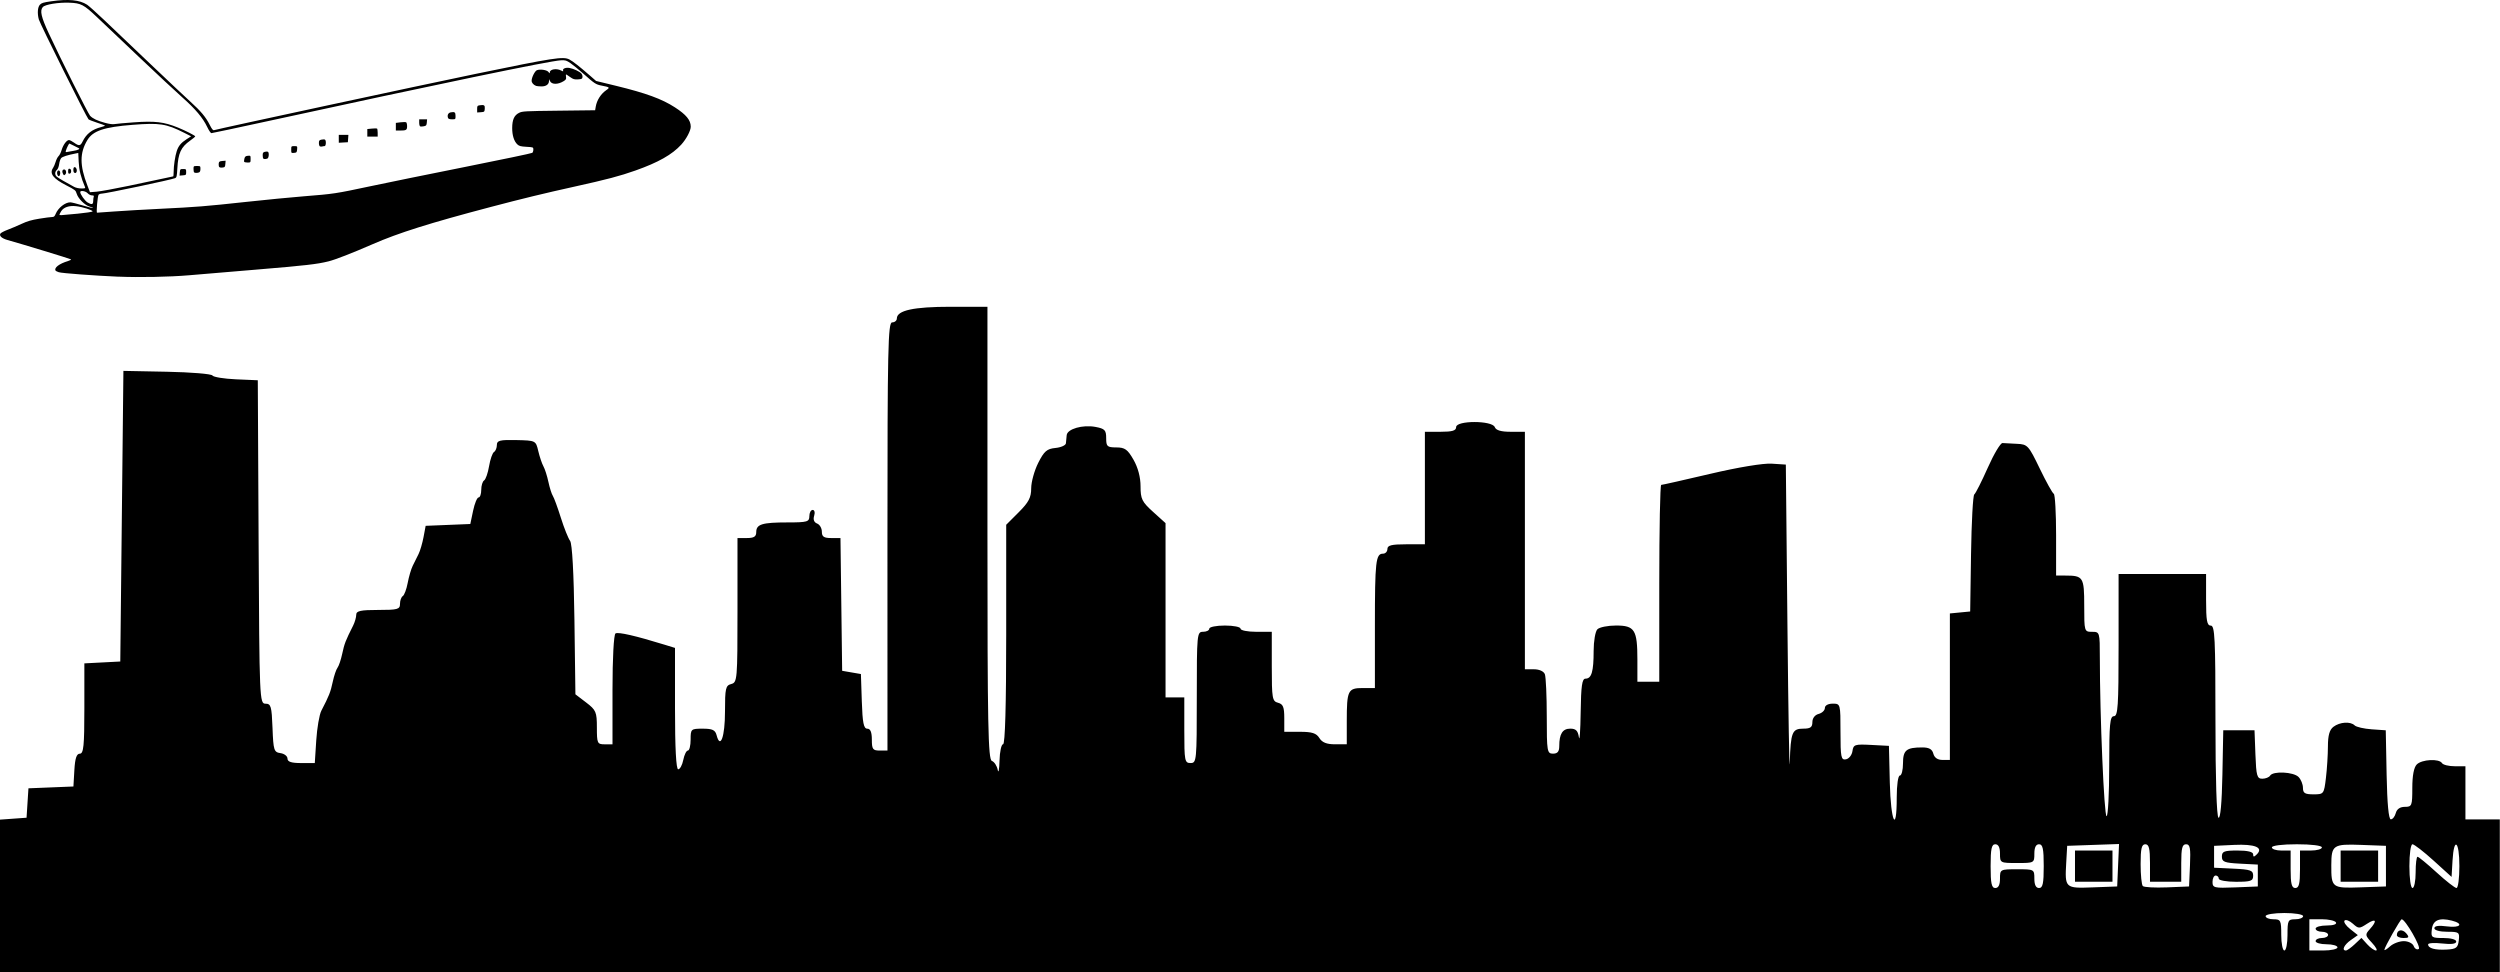 <?xml version="1.0" encoding="UTF-8" standalone="no"?>
<svg
   xmlns:dc="http://purl.org/dc/elements/1.1/"
   xmlns:cc="http://creativecommons.org/ns#"
   xmlns:rdf="http://www.w3.org/1999/02/22-rdf-syntax-ns#"
   xmlns:svg="http://www.w3.org/2000/svg"
   xmlns="http://www.w3.org/2000/svg"
   xmlns:sodipodi="http://sodipodi.sourceforge.net/DTD/sodipodi-0.dtd"
   xmlns:inkscape="http://www.inkscape.org/namespaces/inkscape"
   width="211.667mm"
   height="82.33mm"
   viewBox="0 0 211.667 82.33"
   version="1.1"
   id="svg152"
   sodipodi:docname="houston2.svg"
   inkscape:version="1.0.2 (e86c870879, 2021-01-15, custom)">
  <sodipodi:namedview
     pagecolor="#ffffff"
     bordercolor="#666666"
     borderopacity="1"
     objecttolerance="10"
     gridtolerance="10"
     guidetolerance="10"
     inkscape:pageopacity="0"
     inkscape:pageshadow="2"
     inkscape:window-width="1920"
     inkscape:window-height="1017"
     id="namedview9"
     showgrid="false"
     inkscape:zoom="1.3025003"
     inkscape:cx="399.99989"
     inkscape:cy="134.08767"
     inkscape:window-x="-8"
     inkscape:window-y="-8"
     inkscape:window-maximized="1"
     inkscape:current-layer="svg152" />
  <defs
     id="defs146" />
  <g
     id="layer1"
     transform="translate(230.752,-124.435)">
    <path
       style="fill:#000000;stroke-width:0.265"
       d="m -230.752,200.298 v -6.467 l 1.124,-0.081 1.124,-0.081 0.08,-1.245 0.08,-1.245 1.904,-0.077 1.904,-0.077 0.08,-1.389 c 0.058,-0.999 0.187,-1.389 0.463,-1.389 0.317,0 0.383,-0.663 0.383,-3.823 v -3.823 l 1.521,-0.079 1.521,-0.079 0.132,-12.303 0.132,-12.303 3.693,0.073 c 2.031,0.04 3.761,0.183 3.844,0.317 0.083,0.134 0.981,0.28 1.996,0.324 l 1.845,0.08 0.069,13.692 c 0.067,13.373 0.081,13.692 0.584,13.692 0.46,0 0.524,0.221 0.593,2.051 0.071,1.898 0.122,2.057 0.673,2.135 0.327,0.046 0.595,0.255 0.595,0.463 0,0.27 0.33,0.378 1.156,0.378 h 1.156 l 0.123,-1.918 c 0.068,-1.055 0.262,-2.186 0.432,-2.514 0.662,-1.278 0.777,-1.57 0.967,-2.456 0.108,-0.505 0.288,-1.036 0.4,-1.182 0.112,-0.146 0.292,-0.677 0.4,-1.182 0.186,-0.867 0.278,-1.104 0.923,-2.386 0.146,-0.289 0.265,-0.706 0.265,-0.926 0,-0.319 0.375,-0.4 1.852,-0.4 1.657,0 1.852,-0.054 1.852,-0.514 0,-0.282 0.106,-0.579 0.235,-0.659 0.129,-0.08 0.316,-0.578 0.415,-1.107 0.099,-0.529 0.291,-1.185 0.427,-1.458 0.136,-0.273 0.357,-0.72 0.493,-0.993 0.136,-0.273 0.326,-0.923 0.424,-1.444 l 0.178,-0.948 1.89,-0.077 1.891,-0.077 0.236,-1.124 c 0.13,-0.618 0.339,-1.124 0.463,-1.124 0.125,0 0.227,-0.291 0.227,-0.646 0,-0.355 0.109,-0.713 0.242,-0.795 0.133,-0.082 0.322,-0.624 0.42,-1.205 0.098,-0.581 0.287,-1.123 0.42,-1.205 0.133,-0.082 0.241,-0.351 0.241,-0.597 -1.4e-4,-0.376 0.262,-0.441 1.647,-0.41 1.64,0.037 1.648,0.041 1.857,0.926 0.115,0.489 0.312,1.071 0.436,1.294 0.125,0.223 0.315,0.818 0.423,1.323 0.108,0.505 0.277,1.036 0.375,1.182 0.098,0.146 0.404,0.979 0.679,1.852 0.275,0.873 0.628,1.754 0.783,1.958 0.176,0.231 0.314,2.747 0.366,6.68 l 0.083,6.31 0.909,0.693 c 0.837,0.638 0.909,0.806 0.909,2.117 0,1.342 0.038,1.424 0.661,1.424 h 0.661 v -4.615 c 0,-2.682 0.107,-4.681 0.256,-4.773 0.229,-0.141 1.7,0.197 4.176,0.961 l 0.86,0.265 v 5.139 c 0,3.333 0.095,5.139 0.271,5.139 0.149,0 0.343,-0.357 0.43,-0.794 0.087,-0.437 0.263,-0.794 0.39,-0.794 0.127,0 0.232,-0.417 0.232,-0.926 0,-0.899 0.03,-0.926 1.027,-0.926 0.821,0 1.057,0.111 1.173,0.556 0.318,1.217 0.71,0.116 0.71,-1.996 0,-1.98 0.053,-2.216 0.529,-2.341 0.51,-0.133 0.529,-0.361 0.529,-6.249 v -6.11 h 0.794 c 0.602,0 0.794,-0.121 0.794,-0.501 0,-0.67 0.494,-0.822 2.667,-0.822 1.654,0 1.83,-0.051 1.83,-0.529 0,-0.291 0.127,-0.529 0.282,-0.529 0.156,0 0.212,0.223 0.124,0.498 -0.1,0.314 -0.009,0.555 0.247,0.653 0.223,0.085 0.405,0.397 0.405,0.693 0,0.42 0.172,0.537 0.788,0.537 h 0.788 l 0.071,5.62 0.071,5.62 0.794,0.137 0.794,0.137 0.076,2.313 c 0.06,1.817 0.159,2.313 0.463,2.313 0.265,0 0.387,0.29 0.387,0.926 0,0.811 0.082,0.926 0.661,0.926 h 0.661 V 169.855 c 0,-15.934 0.048,-18.124 0.397,-18.124 0.218,0 0.398,-0.149 0.399,-0.331 0.004,-0.684 1.419,-0.992 4.549,-0.992 h 3.122 v 19.154 c 0,16.317 0.056,19.175 0.376,19.298 0.207,0.079 0.429,0.42 0.493,0.756 0.064,0.336 0.133,-0.014 0.153,-0.778 0.02,-0.764 0.155,-1.389 0.301,-1.389 0.171,0 0.265,-3.274 0.265,-9.292 v -9.292 l 1.058,-1.058 c 0.85,-0.85 1.058,-1.249 1.058,-2.029 0,-0.534 0.268,-1.502 0.595,-2.152 0.498,-0.988 0.736,-1.194 1.455,-1.263 0.473,-0.046 0.874,-0.224 0.89,-0.397 0.017,-0.173 0.046,-0.482 0.066,-0.688 0.05,-0.527 1.351,-0.902 2.431,-0.699 0.795,0.149 0.912,0.271 0.912,0.953 0,0.705 0.084,0.782 0.86,0.784 0.723,0.002 0.955,0.168 1.455,1.045 0.378,0.661 0.595,1.483 0.595,2.248 0,1.07 0.118,1.312 1.058,2.161 l 1.058,0.956 v 7.378 7.378 h 0.794 0.794 v 2.778 c 0,2.602 0.034,2.778 0.529,2.778 0.512,0 0.529,-0.176 0.529,-5.556 0,-5.38 0.017,-5.556 0.529,-5.556 0.291,0 0.529,-0.119 0.529,-0.265 0,-0.146 0.595,-0.265 1.323,-0.265 0.728,0 1.323,0.119 1.323,0.265 0,0.146 0.595,0.265 1.323,0.265 h 1.323 v 2.935 c 0,2.713 0.04,2.946 0.529,3.074 0.428,0.112 0.529,0.361 0.529,1.298 v 1.16 h 1.321 c 1.034,0 1.392,0.115 1.651,0.529 0.235,0.377 0.617,0.529 1.325,0.529 h 0.995 v -1.963 c 0,-2.601 0.096,-2.8 1.351,-2.8 h 1.03 v -5.27 c 0,-5.467 0.072,-6.107 0.69,-6.107 0.203,0 0.369,-0.179 0.369,-0.397 0,-0.309 0.353,-0.397 1.587,-0.397 h 1.587 v -4.763 -4.763 h 1.323 c 1,0 1.323,-0.097 1.323,-0.397 0,-0.572 3.051,-0.572 3.271,0 0.104,0.272 0.53,0.397 1.351,0.397 h 1.199 v 10.054 10.054 h 0.765 c 0.454,0 0.831,0.17 0.926,0.419 0.088,0.23 0.161,1.838 0.161,3.572 0,2.977 0.03,3.153 0.529,3.153 0.383,0 0.529,-0.176 0.529,-0.64 0,-1.035 0.28,-1.477 0.937,-1.477 0.468,0 0.642,0.174 0.726,0.728 0.061,0.4 0.128,-0.552 0.15,-2.117 0.031,-2.236 0.118,-2.844 0.408,-2.844 0.515,0 0.69,-0.596 0.69,-2.35 0,-0.832 0.143,-1.656 0.318,-1.83 0.175,-0.175 0.885,-0.318 1.578,-0.318 1.581,0 1.808,0.364 1.808,2.893 v 1.869 h 0.926 0.926 v -8.334 c 0,-4.584 0.074,-8.334 0.164,-8.334 0.09,0 1.961,-0.422 4.158,-0.938 2.361,-0.555 4.484,-0.906 5.194,-0.86 l 1.2,0.078 0.136,13.626 c 0.075,7.494 0.164,12.713 0.198,11.597 0.079,-2.569 0.198,-2.866 1.149,-2.866 0.6,0 0.765,-0.119 0.765,-0.554 0,-0.331 0.213,-0.61 0.529,-0.692 0.291,-0.076 0.529,-0.303 0.529,-0.504 0,-0.214 0.275,-0.366 0.661,-0.366 0.657,0 0.661,0.016 0.661,2.401 0,2.144 0.05,2.391 0.463,2.312 0.255,-0.049 0.502,-0.361 0.549,-0.693 0.08,-0.56 0.197,-0.599 1.588,-0.526 l 1.501,0.079 0.074,3.109 c 0.08,3.327 0.587,4.413 0.587,1.257 0,-1.058 0.113,-1.852 0.265,-1.852 0.146,0 0.265,-0.464 0.265,-1.03 0,-1.122 0.277,-1.351 1.634,-1.351 0.574,0 0.836,0.148 0.935,0.529 0.09,0.342 0.361,0.529 0.769,0.529 h 0.631 v -6.201 -6.201 l 0.86,-0.083 0.86,-0.083 0.072,-4.883 c 0.04,-2.686 0.163,-4.948 0.274,-5.027 0.111,-0.079 0.625,-1.097 1.143,-2.261 0.517,-1.164 1.079,-2.105 1.247,-2.09 0.168,0.015 0.724,0.044 1.234,0.066 0.886,0.038 0.974,0.134 1.918,2.09 0.545,1.128 1.079,2.09 1.188,2.139 0.109,0.049 0.198,1.626 0.198,3.506 v 3.418 h 0.772 c 1.528,0 1.609,0.129 1.609,2.542 0,2.192 0.008,2.221 0.661,2.221 0.653,0 0.661,0.029 0.661,2.206 0,4.896 0.363,13.404 0.571,13.404 0.122,0 0.223,-1.905 0.223,-4.233 0,-3.587 0.061,-4.233 0.397,-4.233 0.341,0 0.397,-0.845 0.397,-6.019 l 10e-6,-6.019 h 3.704 3.704 v 2.183 c -1e-5,1.764 0.076,2.183 0.397,2.183 0.344,0 0.397,1.071 0.397,8.054 0,4.931 0.1,8.116 0.257,8.213 0.161,0.099 0.285,-1.259 0.331,-3.622 l 0.073,-3.781 h 1.323 1.323 l 0.077,2.051 c 0.068,1.811 0.136,2.051 0.58,2.051 0.276,0 0.576,-0.119 0.666,-0.265 0.246,-0.399 1.969,-0.317 2.4,0.113 0.208,0.208 0.378,0.625 0.378,0.926 0,0.446 0.166,0.548 0.889,0.548 0.875,0 0.892,-0.022 1.056,-1.389 0.092,-0.764 0.168,-1.971 0.169,-2.683 0.002,-0.92 0.136,-1.395 0.465,-1.645 0.543,-0.413 1.442,-0.473 1.799,-0.12 0.138,0.136 0.787,0.285 1.442,0.331 l 1.191,0.083 0.073,3.77 c 0.048,2.447 0.172,3.77 0.355,3.77 0.155,0 0.344,-0.238 0.42,-0.529 0.09,-0.342 0.361,-0.529 0.769,-0.529 0.595,0 0.631,-0.09 0.631,-1.606 0,-1.039 0.133,-1.74 0.378,-1.984 0.432,-0.432 1.891,-0.51 2.136,-0.113 0.09,0.146 0.573,0.265 1.074,0.265 h 0.91 v 2.249 2.249 h 1.455 1.455 v 6.482 6.482 H -124.919 -230.752 Z m 193.675,3.292 c 0,-1.235 0.044,-1.323 0.661,-1.323 0.364,0 0.661,-0.119 0.661,-0.265 0,-0.147 -0.706,-0.265 -1.587,-0.265 -0.882,0 -1.587,0.118 -1.587,0.265 0,0.146 0.298,0.265 0.661,0.265 0.617,0 0.661,0.088 0.661,1.323 0,0.728 0.119,1.323 0.265,1.323 0.146,0 0.265,-0.595 0.265,-1.323 z m 4.233,1.058 c 0,-0.146 -0.417,-0.265 -0.926,-0.265 -0.509,0 -0.926,-0.119 -0.926,-0.265 0,-0.146 0.238,-0.265 0.529,-0.265 0.291,0 0.529,-0.119 0.529,-0.265 0,-0.146 -0.238,-0.265 -0.529,-0.265 -0.291,0 -0.529,-0.119 -0.529,-0.265 0,-0.146 0.424,-0.265 0.942,-0.265 0.56,0 0.875,-0.107 0.778,-0.265 -0.09,-0.146 -0.633,-0.265 -1.206,-0.265 h -1.043 v 1.323 1.323 h 1.191 c 0.655,0 1.191,-0.119 1.191,-0.265 z m 1.46,-0.269 0.568,-0.533 0.483,0.533 c 0.265,0.293 0.604,0.533 0.752,0.533 0.148,0 -0.009,-0.296 -0.349,-0.659 -0.581,-0.618 -0.592,-0.689 -0.178,-1.145 0.658,-0.727 0.532,-0.963 -0.243,-0.455 -0.644,0.422 -0.713,0.421 -1.192,-0.012 -0.28,-0.253 -0.595,-0.373 -0.701,-0.267 -0.106,0.106 0.103,0.428 0.465,0.714 l 0.658,0.521 -0.595,0.419 c -0.57,0.401 -0.796,0.883 -0.414,0.883 0.1,0 0.437,-0.24 0.749,-0.533 z m 4.155,-0.26 c 0.373,0 0.75,0.186 0.837,0.414 0.087,0.228 0.279,0.339 0.427,0.248 0.227,-0.14 -1.137,-2.514 -1.445,-2.514 -0.115,0 -1.465,2.385 -1.465,2.588 0,0.077 0.218,-0.057 0.484,-0.298 0.266,-0.241 0.789,-0.438 1.162,-0.438 z m -0.588,-0.514 c 0,-0.458 0.466,-0.543 0.796,-0.145 0.272,0.328 0.233,0.394 -0.235,0.394 -0.309,0 -0.562,-0.112 -0.562,-0.249 z m 5.243,0.447 c 0.079,-0.688 0.025,-0.728 -0.992,-0.728 -0.624,0 -1.076,-0.126 -1.076,-0.299 0,-0.197 0.363,-0.251 1.058,-0.157 1.144,0.153 1.467,-0.224 0.418,-0.488 -1.075,-0.27 -1.602,-0.037 -1.692,0.748 -0.079,0.686 -0.025,0.725 0.992,0.725 0.623,0 1.076,0.126 1.076,0.299 0,0.198 -0.403,0.254 -1.191,0.165 -0.655,-0.074 -1.191,-0.04 -1.191,0.076 0,0.332 0.585,0.494 1.587,0.438 0.798,-0.044 0.938,-0.152 1.01,-0.779 z m -38.845,-5.226 c 0,-0.786 0.015,-0.794 1.455,-0.794 1.441,0 1.455,0.008 1.455,0.794 0,0.529 0.132,0.794 0.397,0.794 0.315,0 0.397,-0.382 0.397,-1.852 0,-1.47 -0.082,-1.852 -0.397,-1.852 -0.265,0 -0.397,0.265 -0.397,0.794 0,0.786 -0.015,0.794 -1.455,0.794 -1.441,0 -1.455,-0.008 -1.455,-0.794 0,-0.529 -0.132,-0.794 -0.397,-0.794 -0.315,0 -0.397,0.382 -0.397,1.852 0,1.47 0.082,1.852 0.397,1.852 0.265,0 0.397,-0.265 0.397,-0.794 z m 10,-1.135 0.079,-1.797 -2.195,0.077 -2.195,0.077 -0.081,1.424 c -0.123,2.162 -0.101,2.182 2.26,2.093 l 2.055,-0.077 z m -3.65,0.077 v -1.323 h 1.587 1.587 v 1.323 1.323 h -1.587 -1.587 z m 9.736,-0.066 c 0.064,-1.468 0.006,-1.786 -0.331,-1.786 -0.323,0 -0.409,0.332 -0.409,1.587 v 1.587 h -1.323 -1.323 v -1.587 c 0,-1.235 -0.088,-1.587 -0.397,-1.587 -0.311,0 -0.397,0.363 -0.397,1.676 0,0.922 0.084,1.76 0.187,1.863 0.103,0.103 1.026,0.152 2.051,0.11 l 1.864,-0.077 z m 5.743,0.86 v -0.926 l -1.521,-0.079 c -1.305,-0.068 -1.521,-0.153 -1.521,-0.595 0,-0.443 0.188,-0.516 1.323,-0.516 0.853,0 1.323,0.113 1.323,0.318 0,0.247 0.071,0.247 0.318,0 0.574,-0.574 -0.163,-0.878 -1.932,-0.794 l -1.693,0.08 v 0.926 0.926 l 1.654,0.079 c 1.437,0.068 1.654,0.146 1.654,0.595 0,0.45 -0.188,0.517 -1.455,0.517 -0.8,0 -1.455,-0.119 -1.455,-0.265 0,-0.146 -0.119,-0.265 -0.265,-0.265 -0.146,0 -0.265,0.243 -0.265,0.541 0,0.502 0.137,0.535 1.918,0.463 l 1.918,-0.078 z m 3.572,-0.529 v -1.587 h 0.926 c 0.509,0 0.926,-0.119 0.926,-0.265 0,-0.154 -0.882,-0.265 -2.117,-0.265 -1.235,0 -2.117,0.11 -2.117,0.265 0,0.146 0.357,0.265 0.794,0.265 h 0.794 v 1.587 c 0,1.235 0.088,1.587 0.397,1.587 0.309,0 0.397,-0.353 0.397,-1.587 z m 7.276,-0.265 v -1.72 l -2.094,-0.078 c -2.376,-0.089 -2.526,0.013 -2.532,1.71 -0.007,1.922 0.055,1.97 2.476,1.884 l 2.151,-0.076 z m -3.836,0 v -1.323 h 1.587 1.587 v 1.323 1.323 h -1.587 -1.587 z m 6.35,0.529 c 0,-0.728 0.073,-1.323 0.161,-1.323 0.089,0 0.813,0.595 1.609,1.323 0.796,0.728 1.557,1.323 1.691,1.323 0.134,0 0.243,-0.833 0.243,-1.852 0,-2.146 -0.463,-2.52 -0.581,-0.47 l -0.08,1.382 -1.524,-1.382 c -0.838,-0.76 -1.642,-1.382 -1.786,-1.382 -0.148,0 -0.262,0.807 -0.262,1.852 0,1.058 0.113,1.852 0.265,1.852 0.146,0 0.265,-0.595 0.265,-1.323 z"
       id="path184" />
  </g>
  <g
     id="layer2"
     transform="translate(164.109,-102.902)">
    <path
       style="fill:#000000;stroke-width:0.073"
       d="m -154.081,126.328 c -2.011,-0.085 -4.766,-0.291 -5.045,-0.377 -0.13,-0.04 -0.256,-0.104 -0.279,-0.142 -0.144,-0.233 0.313,-0.583 1.049,-0.803 0.172,-0.051 0.288,-0.117 0.256,-0.146 -0.05,-0.046 -4.26,-1.329 -5.371,-1.637 -0.479,-0.133 -0.725,-0.353 -0.606,-0.542 0.043,-0.068 0.321,-0.215 0.619,-0.327 0.298,-0.112 0.827,-0.337 1.176,-0.499 0.485,-0.226 0.837,-0.329 1.501,-0.437 0.477,-0.078 0.959,-0.141 1.072,-0.141 0.168,-1e-5 0.225,-0.05 0.318,-0.275 0.208,-0.505 0.798,-0.97 1.232,-0.97 0.103,0 0.57,0.116 1.038,0.258 0.468,0.142 0.867,0.243 0.885,0.224 0.018,-0.018 -0.105,-0.071 -0.275,-0.117 -0.407,-0.109 -0.979,-0.676 -1.104,-1.092 -0.087,-0.291 -0.128,-0.324 -0.88,-0.709 -1.117,-0.571 -1.45,-1.009 -1.122,-1.476 0.062,-0.089 0.161,-0.322 0.219,-0.517 0.058,-0.195 0.17,-0.413 0.25,-0.485 0.08,-0.072 0.195,-0.306 0.258,-0.52 0.127,-0.435 0.424,-0.838 0.62,-0.838 0.071,0 0.265,0.099 0.432,0.22 0.413,0.299 0.537,0.283 0.72,-0.094 0.319,-0.656 0.806,-1.032 1.591,-1.23 0.188,-0.047 0.324,-0.103 0.302,-0.125 -0.021,-0.021 -0.32,-0.129 -0.664,-0.24 -0.344,-0.111 -0.671,-0.239 -0.727,-0.286 -0.142,-0.118 -4.112,-8.099 -4.208,-8.459 -0.136,-0.513 -0.1,-1.029 0.086,-1.237 0.14,-0.155 0.284,-0.2 0.954,-0.297 1.467,-0.211 2.415,-0.121 3.047,0.289 0.145,0.094 0.794,0.676 1.444,1.293 0.649,0.617 2.395,2.279 3.88,3.692 1.485,1.413 3.024,2.863 3.419,3.221 0.887,0.804 1.31,1.31 1.635,1.955 0.193,0.383 0.28,0.489 0.376,0.459 0.41,-0.128 17.531,-3.811 22.163,-4.767 6.619,-1.367 7.393,-1.486 7.916,-1.219 0.293,0.15 0.898,0.626 1.794,1.412 l 0.467,0.409 1.684,0.41 c 2.547,0.621 3.888,1.111 4.993,1.826 0.953,0.617 1.335,1.081 1.339,1.63 0.003,0.34 -0.374,1.054 -0.803,1.524 -0.773,0.846 -1.949,1.511 -3.881,2.194 -1.316,0.466 -2.427,0.76 -5.164,1.364 -2.516,0.556 -4.434,1.022 -7.099,1.725 -5.179,1.366 -7.794,2.19 -9.994,3.151 -1.725,0.753 -3.157,1.31 -3.734,1.452 -0.985,0.242 -1.91,0.347 -6.187,0.704 -2.416,0.202 -4.953,0.415 -5.637,0.474 -1.63,0.14 -4.187,0.19 -5.954,0.115 z m -3.471,-5.332 c 0.696,-0.067 1.272,-0.155 1.281,-0.196 0.023,-0.103 -0.846,-0.378 -1.396,-0.441 -0.588,-0.068 -1.06,0.093 -1.266,0.431 -0.077,0.126 -0.14,0.254 -0.14,0.284 -2.8e-4,0.069 -0.009,0.069 1.521,-0.079 z m 3.185,-0.194 c 0.814,-0.059 2.518,-0.158 3.787,-0.22 3.1,-0.15 3.864,-0.212 7.321,-0.587 1.631,-0.177 3.822,-0.39 4.869,-0.473 2.545,-0.202 2.689,-0.224 5.601,-0.844 1.389,-0.296 5.03,-1.038 8.09,-1.649 3.06,-0.611 5.605,-1.145 5.656,-1.186 0.05,-0.041 0.091,-0.166 0.091,-0.276 0,-0.2 -0.004,-0.202 -0.586,-0.235 -0.484,-0.028 -0.618,-0.064 -0.767,-0.203 -0.283,-0.266 -0.441,-0.768 -0.438,-1.392 0.003,-0.706 0.171,-1.075 0.583,-1.281 0.275,-0.137 0.48,-0.149 3.366,-0.183 l 3.073,-0.037 0.052,-0.306 c 0.093,-0.546 0.431,-1.076 0.888,-1.393 0.331,-0.229 0.308,-0.251 -0.401,-0.389 -0.475,-0.092 -0.597,-0.172 -1.537,-1.009 -0.375,-0.334 -0.859,-0.729 -1.075,-0.879 -0.36,-0.248 -0.431,-0.27 -0.831,-0.252 -0.912,0.04 -10.608,2.054 -24.959,5.183 -2.482,0.541 -4.562,0.984 -4.623,0.984 -0.065,0 -0.214,-0.218 -0.363,-0.531 -0.365,-0.767 -0.999,-1.518 -2.115,-2.506 -0.539,-0.477 -2.199,-2.025 -3.689,-3.44 -1.49,-1.415 -3.094,-2.938 -3.565,-3.384 -1.068,-1.012 -1.32,-1.144 -2.267,-1.182 -0.956,-0.039 -2.094,0.147 -2.284,0.374 -0.255,0.304 -0.134,0.832 0.511,2.222 0.964,2.077 3.325,6.788 3.493,6.971 0.222,0.24 0.603,0.422 1.26,0.602 0.361,0.099 0.652,0.138 0.813,0.107 0.138,-0.026 0.872,-0.092 1.632,-0.147 1.791,-0.13 2.554,-0.04 3.737,0.441 0.648,0.264 1.467,0.681 1.465,0.747 -0.001,0.03 -0.195,0.191 -0.431,0.359 -0.782,0.556 -1.012,1.055 -1.084,2.356 -0.038,0.678 -0.058,0.764 -0.196,0.824 -0.306,0.134 -5.862,1.306 -6.203,1.309 -0.106,0.001 -0.227,0.043 -0.269,0.094 -0.086,0.103 -0.209,1.519 -0.132,1.519 0.027,0 0.715,-0.049 1.529,-0.108 z m 5.484,-3.31 c 0.022,-0.266 0.035,-0.279 0.279,-0.279 0.244,0 0.256,0.012 0.256,0.256 0,0.244 -0.013,0.257 -0.279,0.279 l -0.279,0.023 z m 1.207,0.002 c -0.027,-0.027 -0.049,-0.159 -0.049,-0.293 0,-0.236 0.01,-0.244 0.293,-0.244 0.284,0 0.293,0.007 0.293,0.248 0,0.159 -0.042,0.264 -0.116,0.293 -0.153,0.059 -0.36,0.057 -0.421,-0.004 z m 2.105,-0.49 c -0.023,-0.06 -0.031,-0.186 -0.018,-0.279 0.02,-0.139 0.075,-0.174 0.303,-0.193 l 0.279,-0.023 -0.023,0.279 c -0.021,0.256 -0.043,0.281 -0.261,0.302 -0.16,0.015 -0.252,-0.013 -0.28,-0.086 z m 2.137,-0.401 c -0.021,-0.034 -0.012,-0.157 0.019,-0.275 0.045,-0.171 0.102,-0.218 0.29,-0.236 0.228,-0.022 0.233,-0.016 0.233,0.275 0,0.29 -0.006,0.297 -0.252,0.297 -0.139,0 -0.269,-0.028 -0.29,-0.061 z m 1.615,-0.28 c -0.027,-0.027 -0.049,-0.155 -0.049,-0.285 0,-0.192 0.035,-0.245 0.186,-0.283 0.103,-0.026 0.218,-0.027 0.256,-0.004 0.118,0.073 0.082,0.527 -0.046,0.576 -0.151,0.058 -0.287,0.056 -0.348,-0.004 z m 2.367,-0.752 c 0,-0.292 0.005,-0.297 0.261,-0.297 0.256,0 0.26,0.004 0.238,0.275 -0.021,0.251 -0.043,0.277 -0.261,0.297 -0.233,0.022 -0.238,0.017 -0.238,-0.275 z m 2.434,-0.273 c -0.05,-0.02 -0.091,-0.147 -0.091,-0.281 0,-0.211 0.029,-0.251 0.218,-0.292 0.12,-0.026 0.252,-0.027 0.293,-0.002 0.119,0.073 0.094,0.55 -0.029,0.55 -0.057,0 -0.148,0.014 -0.201,0.031 -0.054,0.017 -0.139,0.014 -0.189,-0.006 z m 1.592,-0.643 v -0.333 h 0.407 0.407 l -0.022,0.311 -0.022,0.311 -0.384,0.022 -0.384,0.022 z m 2.416,-0.507 v -0.32 l 0.384,-0.038 c 0.211,-0.021 0.409,-0.023 0.439,-0.005 0.03,0.018 0.055,0.179 0.055,0.358 v 0.325 h -0.439 -0.439 v -0.32 z m 2.416,-0.517 v -0.324 l 0.397,-0.05 c 0.218,-0.027 0.433,-0.028 0.476,-8.2e-4 0.043,0.027 0.079,0.175 0.079,0.329 0,0.326 -0.07,0.37 -0.592,0.37 h -0.36 z m 2.067,-0.024 c -0.051,-0.017 -0.09,-0.155 -0.09,-0.317 v -0.287 h 0.334 0.334 l -0.023,0.272 c -0.02,0.237 -0.051,0.278 -0.244,0.317 -0.122,0.025 -0.262,0.031 -0.311,0.015 z m 2.355,-0.708 c -0.091,-0.238 0.005,-0.443 0.228,-0.485 0.332,-0.063 0.403,-0.01 0.403,0.305 0,0.284 -0.001,0.285 -0.295,0.285 -0.188,0 -0.31,-0.038 -0.335,-0.104 z m 2.461,-0.762 c 0,-0.27 0.016,-0.291 0.238,-0.324 0.358,-0.053 0.432,0.002 0.407,0.302 -0.021,0.256 -0.033,0.266 -0.333,0.288 l -0.311,0.022 z m 4.979,-1.968 c -0.206,-0.076 -0.366,-0.263 -0.366,-0.429 0,-0.288 0.277,-0.835 0.455,-0.898 0.295,-0.105 0.852,-0.014 0.973,0.158 0.089,0.128 0.109,0.133 0.109,0.032 0,-0.268 0.565,-0.365 0.953,-0.164 0.181,0.094 0.208,0.095 0.174,0.006 -0.061,-0.16 0.225,-0.276 0.539,-0.219 0.353,0.064 0.848,0.295 1.005,0.468 0.068,0.075 0.112,0.212 0.099,0.306 -0.021,0.149 -0.071,0.174 -0.383,0.194 -0.304,0.019 -0.407,-0.011 -0.671,-0.201 -0.172,-0.123 -0.326,-0.224 -0.342,-0.224 -0.017,0 -0.016,0.097 0.002,0.216 0.027,0.182 -0.007,0.239 -0.214,0.366 -0.48,0.293 -1,0.287 -1.144,-0.013 l -0.08,-0.166 -0.005,0.165 c -0.009,0.285 -0.256,0.458 -0.646,0.452 -0.191,-0.003 -0.397,-0.024 -0.458,-0.046 z m -37.486,9.759 c 0,-0.138 0.02,-0.302 0.044,-0.366 0.034,-0.088 -0.003,-0.116 -0.15,-0.116 -0.113,0 -0.265,-0.076 -0.364,-0.183 -0.177,-0.191 -0.629,-0.262 -0.629,-0.098 0,0.181 0.389,0.736 0.61,0.871 0.357,0.218 0.488,0.189 0.488,-0.108 z m 3.112,-1.315 c 1.248,-0.261 2.574,-0.542 2.946,-0.625 0.372,-0.083 0.693,-0.152 0.714,-0.152 0.021,0 0.038,-0.173 0.039,-0.384 0.002,-0.523 0.123,-1.336 0.263,-1.759 0.144,-0.439 0.365,-0.704 0.843,-1.01 l 0.374,-0.24 -0.576,-0.291 c -1.537,-0.776 -2.085,-0.861 -4.383,-0.68 -2.425,0.191 -3.354,0.504 -3.828,1.293 -0.653,1.085 -0.653,2.135 2.7e-4,3.833 l 0.222,0.578 0.558,-0.044 c 0.307,-0.024 1.58,-0.257 2.828,-0.517 z m -3.809,0.12 c -0.348,-0.82 -0.499,-1.424 -0.532,-2.127 l -0.035,-0.754 -0.228,0.045 c -0.722,0.144 -1.12,0.273 -1.225,0.398 -0.065,0.078 -0.14,0.303 -0.166,0.501 -0.029,0.219 -0.105,0.412 -0.193,0.491 -0.18,0.163 -0.187,0.414 -0.015,0.57 0.116,0.105 0.775,0.492 1.478,0.868 0.148,0.079 0.403,0.135 0.612,0.135 0.313,0 0.352,-0.016 0.304,-0.128 z m -2.347,-1.08 c -0.057,-0.226 0.069,-0.406 0.196,-0.279 0.1,0.1 0.06,0.405 -0.058,0.444 -0.049,0.016 -0.111,-0.058 -0.137,-0.164 z m 0.484,-0.034 c -0.101,-0.188 -0.051,-0.369 0.101,-0.369 0.16,0 0.226,0.289 0.095,0.419 -0.098,0.098 -0.12,0.093 -0.196,-0.051 z m 0.438,-0.222 c 0,-0.18 0.028,-0.225 0.128,-0.206 0.081,0.016 0.128,0.091 0.128,0.206 0,0.114 -0.047,0.19 -0.128,0.206 -0.1,0.019 -0.128,-0.026 -0.128,-0.206 z m 0.488,0.098 c -0.061,-0.061 -0.064,-0.351 -0.005,-0.41 0.099,-0.099 0.249,0.049 0.249,0.247 0,0.199 -0.125,0.282 -0.244,0.163 z m -0.043,-1.819 c 0.38,-0.055 0.602,-0.169 0.45,-0.231 -0.051,-0.021 -0.242,-0.117 -0.425,-0.214 -0.182,-0.097 -0.346,-0.176 -0.363,-0.176 -0.042,0 -0.223,0.361 -0.29,0.577 -0.048,0.156 -0.035,0.17 0.119,0.133 0.095,-0.023 0.324,-0.063 0.508,-0.09 z"
       id="path168" />
  </g>
</svg>
